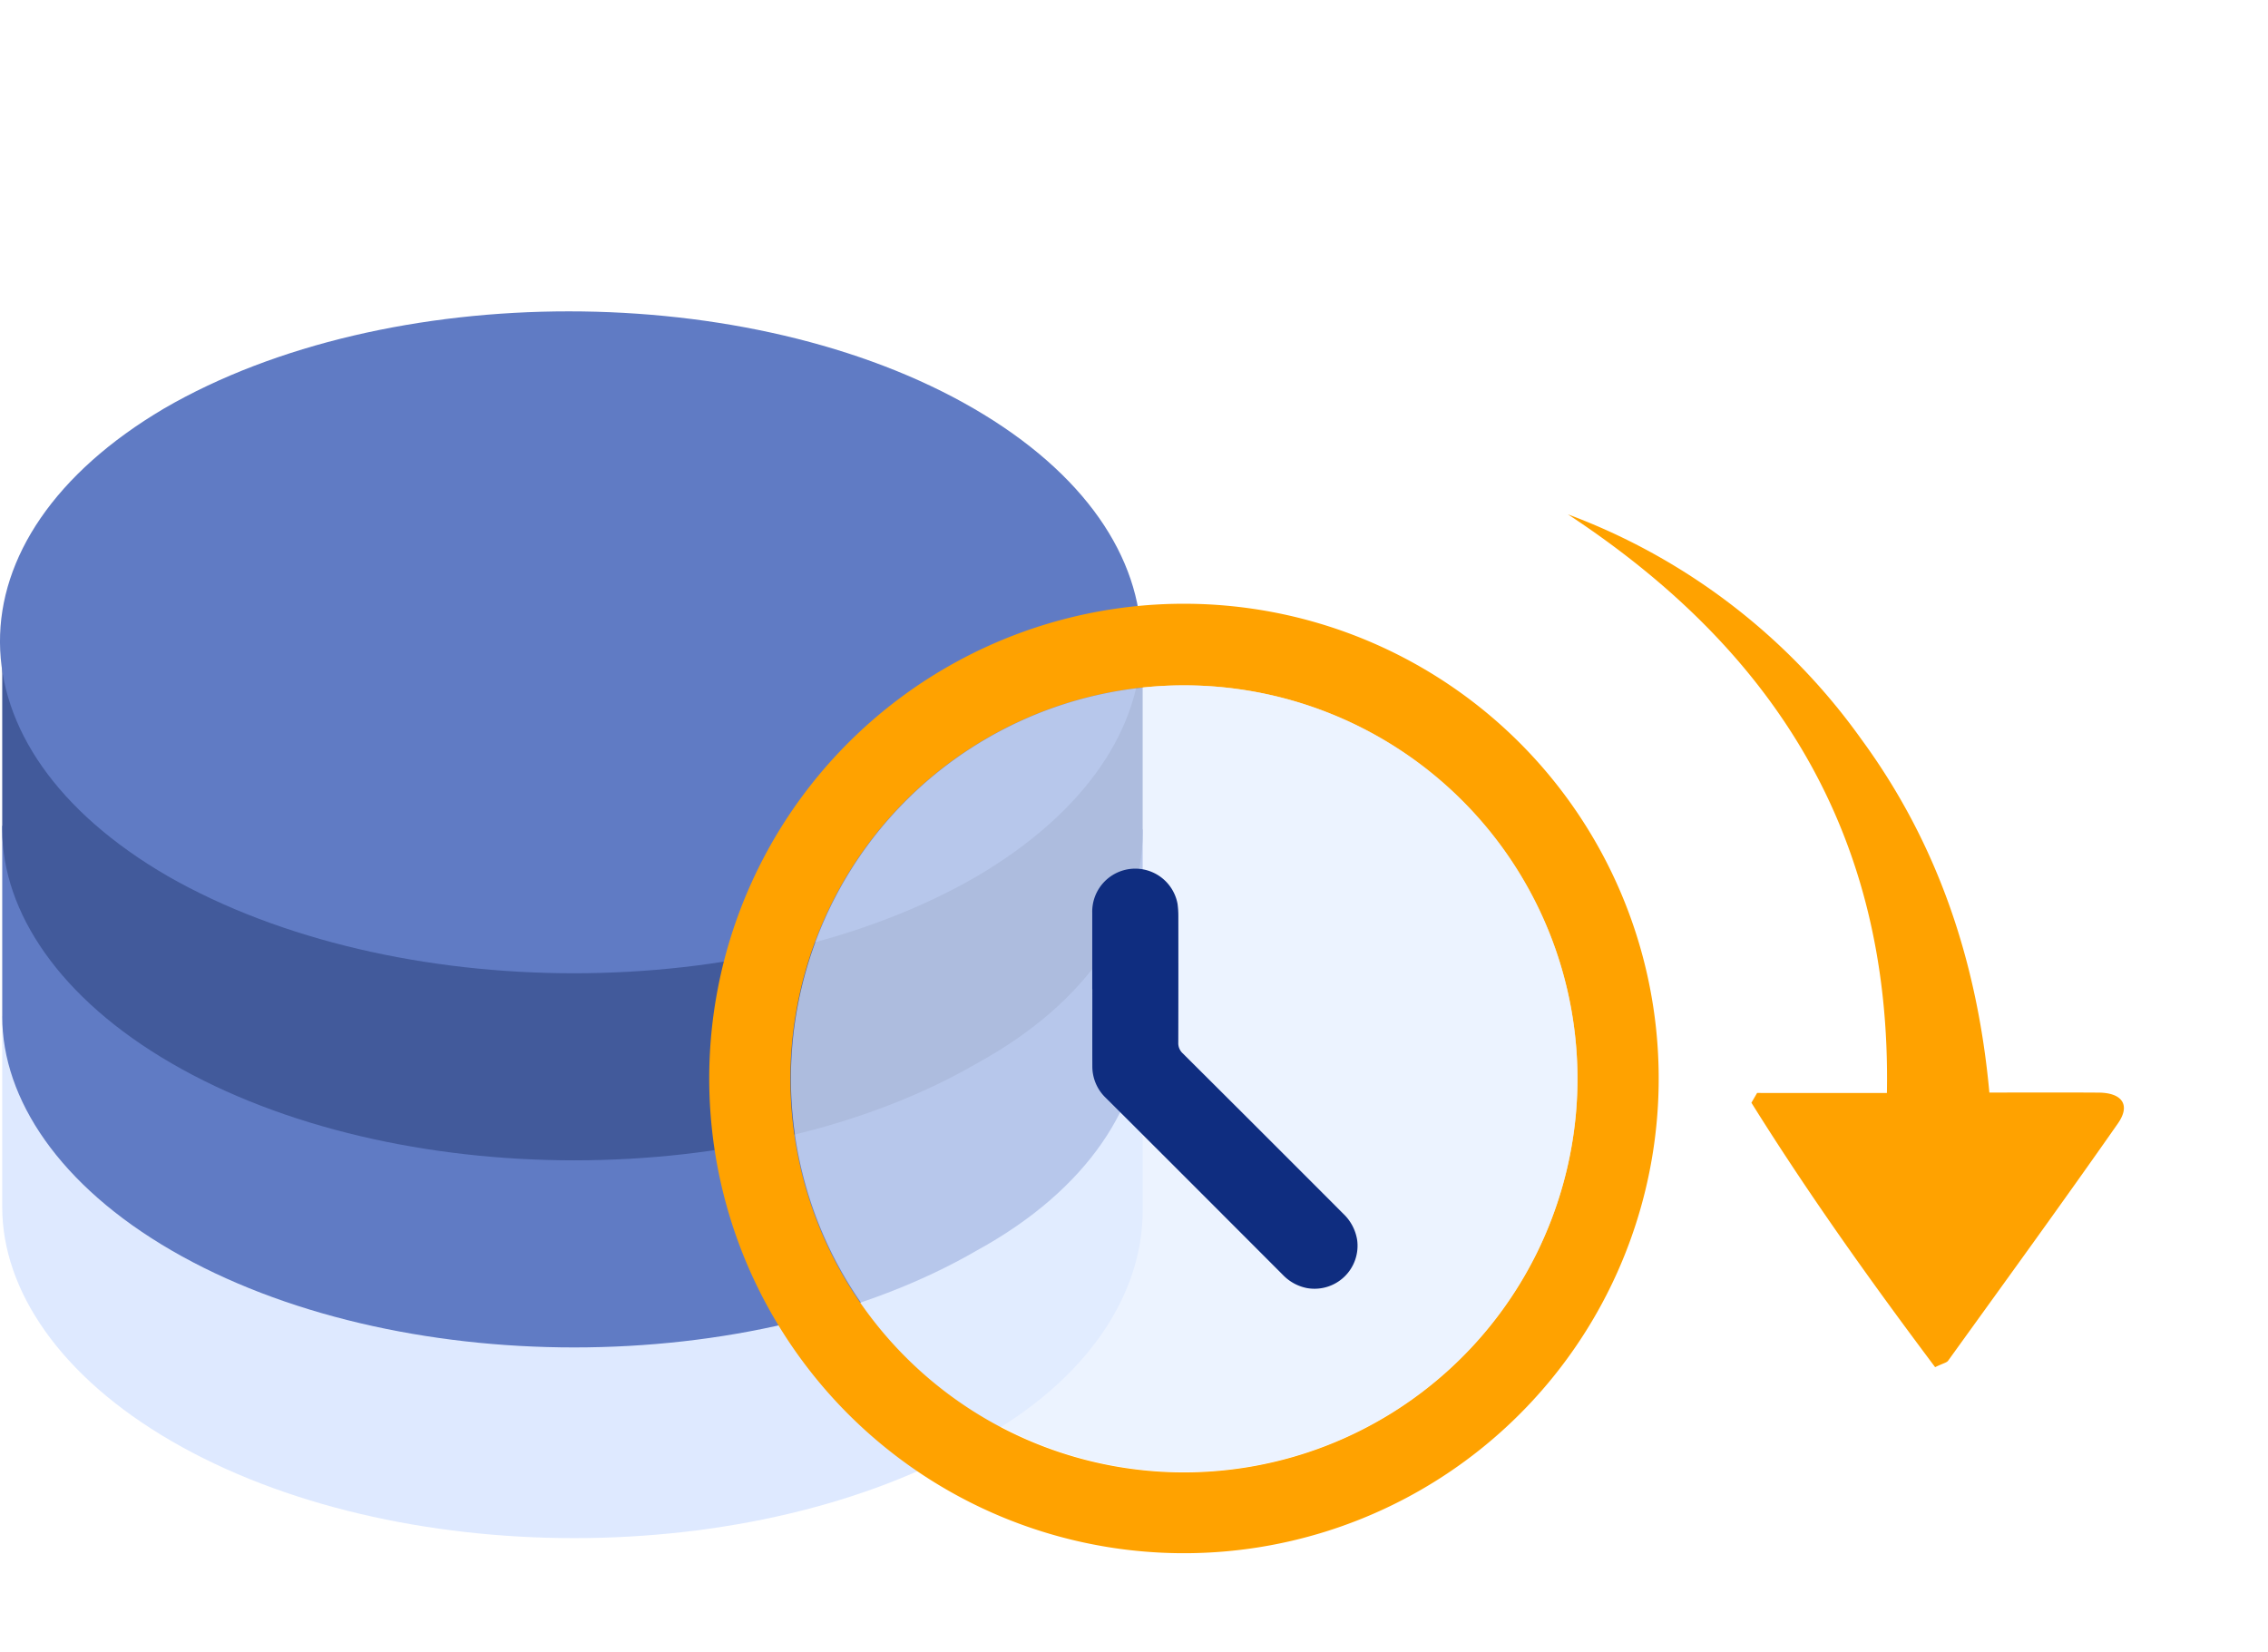 <svg id="outcomes_01" data-name="outcomes 01" xmlns="http://www.w3.org/2000/svg" xmlns:xlink="http://www.w3.org/1999/xlink" width="195.067" height="142.054" viewBox="0 0 195.067 142.054">
  <defs>
    <clipPath id="clip-path">
      <rect id="Rectangle_459" data-name="Rectangle 459" width="195.067" height="142.054" fill="none"/>
    </clipPath>
    <clipPath id="clip-path-2">
      <rect id="Rectangle_458" data-name="Rectangle 458" width="195.066" height="142.054" fill="none"/>
    </clipPath>
    <clipPath id="clip-path-3">
      <rect id="Rectangle_502" data-name="Rectangle 502" width="81.666" height="81.666" fill="none"/>
    </clipPath>
    <clipPath id="clip-path-4">
      <rect id="Rectangle_501" data-name="Rectangle 501" width="81.667" height="81.667" fill="none"/>
    </clipPath>
    <clipPath id="clip-path-5">
      <rect id="Rectangle_500" data-name="Rectangle 500" width="70.332" height="70.332" fill="none"/>
    </clipPath>
    <clipPath id="clip-path-6">
      <rect id="Rectangle_337" data-name="Rectangle 337" width="73.35" height="47.819" fill="#ffa200"/>
    </clipPath>
  </defs>
  <g id="Group_1030" data-name="Group 1030" transform="translate(-329.5 -2560.946)">
    <g id="Group_937" data-name="Group 937" transform="translate(329.5 2560.946)">
      <g id="Group_936" data-name="Group 936" clip-path="url(#clip-path)">
        <g id="Group_935" data-name="Group 935" transform="translate(0 0)">
          <g id="Group_934" data-name="Group 934" clip-path="url(#clip-path-2)">
            <path id="Path_1084" data-name="Path 1084" d="M98.161,34.1V50.5c0,7.116-4.642,14.542-14.234,19.8C64.743,81.439,33.8,81.439,14.618,70.3,5.026,64.732.074,57.306.074,50.188v-16.4" transform="translate(0.117 53.638)" fill="#dee9ff"/>
            <path id="Path_1085" data-name="Path 1085" d="M98.161,27.76v16.4c0,7.116-4.642,14.542-14.234,19.8C64.743,75.1,33.8,75.1,14.618,63.962,5.026,58.394.074,50.968.074,43.85V27.45" transform="translate(0.117 43.576)" fill="#607bc4"/>
            <path id="Path_1086" data-name="Path 1086" d="M98.161,21.541v16.4c0,7.116-4.642,14.542-14.234,19.8-19.184,11.139-50.125,11.139-69.309,0C5.026,52.175.074,44.749.074,37.631v-16.4" transform="translate(0.117 33.704)" fill="#425a9b"/>
            <path id="Path_1087" data-name="Path 1087" d="M83.737,18.7c19.184,11.139,19.184,29.086.31,40.225-19.186,11.139-50.128,11.139-69.619,0C-4.758,47.788-4.758,29.842,14.118,18.7,33.3,7.566,64.553,7.566,83.737,18.7" transform="translate(-0.001 16.43)" fill="#607bc4"/>
          </g>
        </g>
      </g>
    </g>
    <g id="Group_1024" data-name="Group 1024" transform="translate(390.5 2612.874)">
      <g id="Group_1029" data-name="Group 1029" clip-path="url(#clip-path-3)">
        <g id="Group_1028" data-name="Group 1028" transform="translate(0 -0.001)">
          <g id="Group_1027" data-name="Group 1027" clip-path="url(#clip-path-4)">
            <path id="Path_1123" data-name="Path 1123" d="M44.476.164A40.831,40.831,0,1,0,81.5,44.476,40.834,40.834,0,0,0,44.476.164m30.066,43.7a34.1,34.1,0,0,1-3.413,12.084,33.846,33.846,0,1,1,3.413-12.084" transform="translate(-0.001 0)" fill="#ffa200"/>
            <g id="Group_1026" data-name="Group 1026" transform="translate(5.685 5.679)" opacity="0.83">
              <g id="Group_1025" data-name="Group 1025" style="mix-blend-mode: normal;isolation: isolate">
                <g id="Group_1024-2" data-name="Group 1024" clip-path="url(#clip-path-5)">
                  <path id="Path_1124" data-name="Path 1124" d="M70.27,39.593A33.826,33.826,0,1,1,39.6,2.884,33.826,33.826,0,0,1,70.27,39.593" transform="translate(-1.412 -1.41)" fill="#e3ecff" opacity="0.802"/>
                  <path id="Path_1125" data-name="Path 1125" d="M70.27,39.593A33.826,33.826,0,1,1,39.6,2.884,33.826,33.826,0,0,1,70.27,39.593Z" transform="translate(-1.412 -1.41)" fill="none"/>
                </g>
              </g>
            </g>
            <path id="Path_1126" data-name="Path 1126" d="M12.9,19.3q0-3.283,0-6.563a3.7,3.7,0,0,1,7.337-.776,7.792,7.792,0,0,1,.069,1.09q.008,5.421-.005,10.844a1.183,1.183,0,0,0,.375.917Q27.6,31.706,34.5,38.622a3.967,3.967,0,0,1,1.188,2.27,3.7,3.7,0,0,1-4.311,4.117A3.9,3.9,0,0,1,29.323,43.9q-5.93-5.941-11.868-11.873-1.7-1.7-3.4-3.389a3.736,3.736,0,0,1-1.147-2.727c-.008-2.2,0-4.408,0-6.612Z" transform="translate(20.042 13.852)" fill="#0f2d80"/>
          </g>
        </g>
      </g>
    </g>
  </g>
  <g id="Group_1031" data-name="Group 1031" transform="translate(182.674 44.24) rotate(90)" style="mix-blend-mode: normal;isolation: isolate">
    <g id="Group_710" data-name="Group 710" transform="translate(0 0)" clip-path="url(#clip-path-6)">
      <path id="Path_909" data-name="Path 909" d="M49.767,20.384C27.494,19.983,11.687,30.052,0,47.819A54.184,54.184,0,0,1,19.339,22.585C28.314,16,38.5,12.6,49.729,11.572c0-3.347-.015-6.378.006-9.41C49.748.22,50.749-.633,52.4.525c6.851,4.791,13.613,9.71,20.4,14.6.155.112.2.381.547,1.113-7.339,5.507-14.875,10.892-22.742,15.8l-.841-.489Z" transform="translate(0 0)" fill="#ffa200"/>
    </g>
  </g>
</svg>
